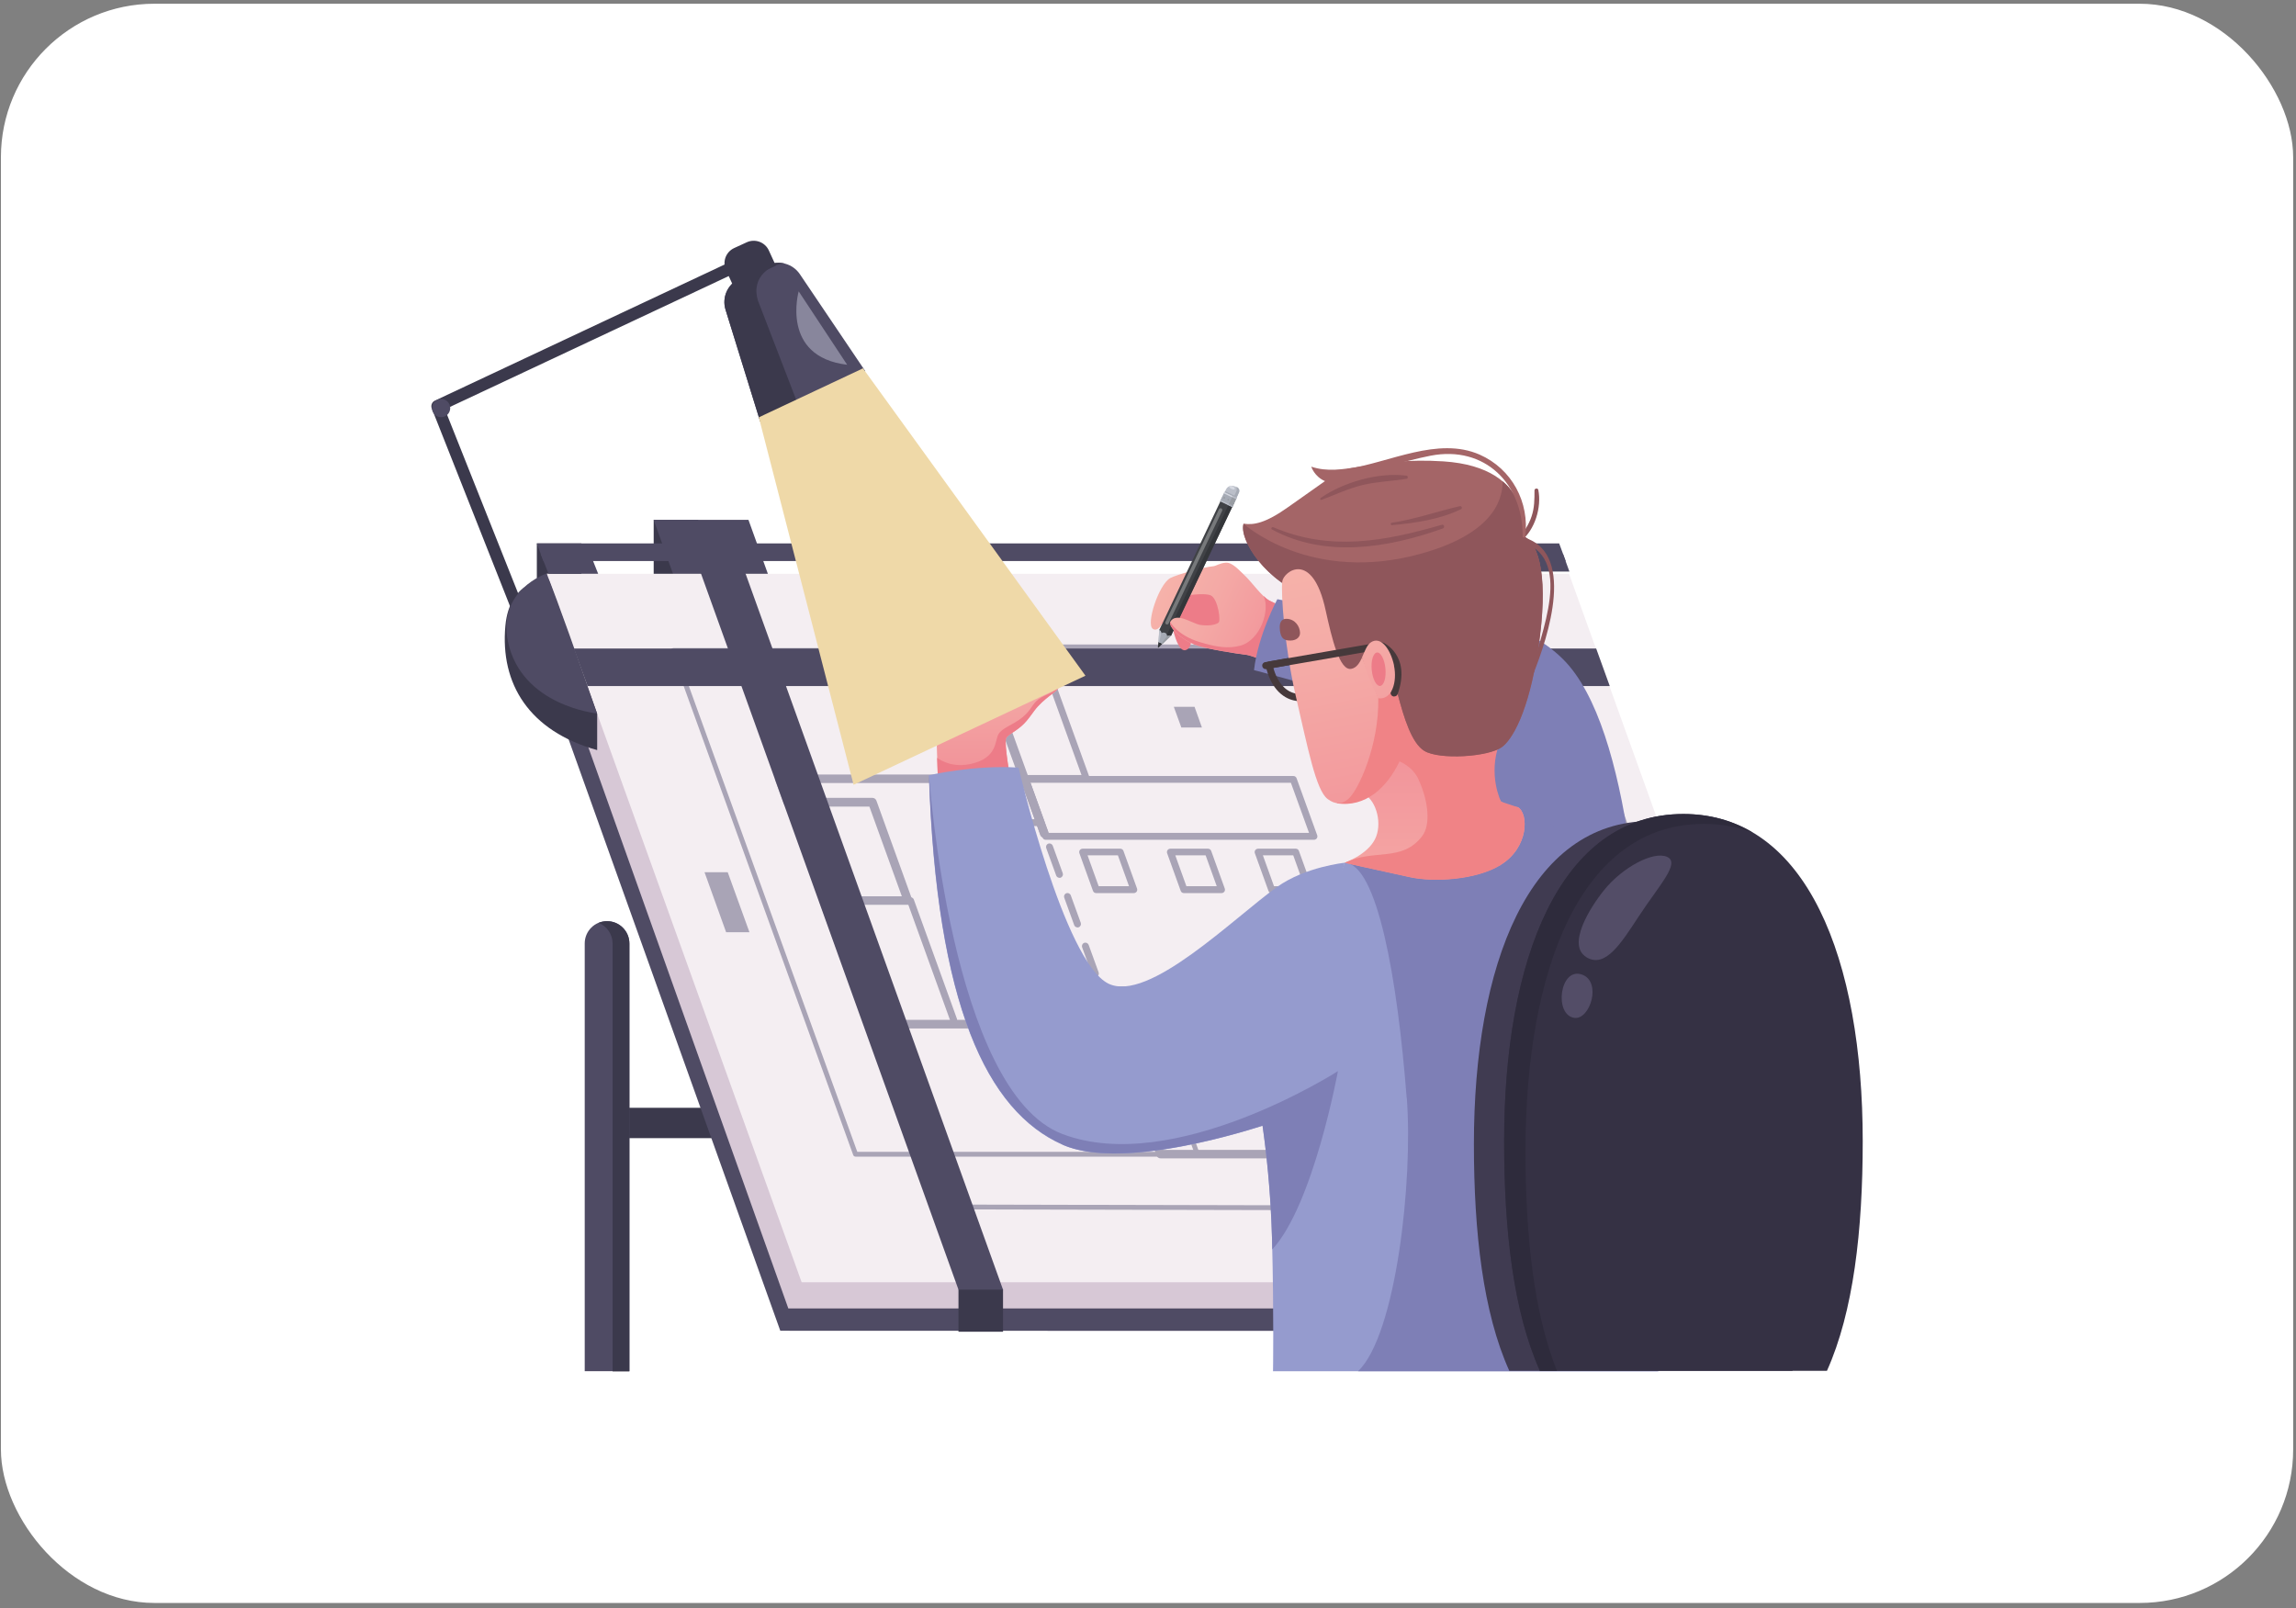 <svg width="344" height="241" viewBox="0 0 344 241" fill="none" xmlns="http://www.w3.org/2000/svg">
<rect x="0" y="0" width="344" height="241" fill="#808080" stroke="none"/>
<rect x="0.138" y="0.559" width="343.438" height="239.623" rx="23" fill="white"/>
<path d="M158.986 170.536V165.988H91.561V170.536H158.986Z" fill="#3B394C"/>
<path d="M80.432 90.502L81.985 94.699H89.417L87.865 90.502H80.432Z" fill="#3B394C"/>
<path d="M104.614 77.894H97.94V87.582H104.614V77.894Z" fill="#3B394C"/>
<path d="M87.106 81.425H80.432V90.54H87.106V81.425Z" fill="#3B394C"/>
<path d="M273.315 199.433V195.18L235.138 97.029L81.985 92.777V101.817L116.908 199.396L273.315 199.433Z" fill="#4F4B64"/>
<path d="M273.315 196.049V191.797L235.138 89.892L81.929 85.973L81.985 94.681L118.11 196.049H273.315Z" fill="#D7C8D6"/>
<path d="M115.744 87.914L112.139 77.894H97.94L101.527 87.914H115.744Z" fill="#4F4B64"/>
<path d="M273.259 192.13L235.082 85.973H81.929L120.107 192.13H273.259Z" fill="#F4EEF2"/>
<path d="M94.28 205.459H87.606V141.362C87.606 139.514 89.103 138.016 90.952 138.016C92.8 138.016 94.298 139.514 94.298 141.362V205.459H94.28Z" fill="#4F4B64"/>
<path d="M166.844 154.1H130.091C129.813 154.1 129.573 153.934 129.48 153.675L122.788 135.169C122.714 134.966 122.751 134.762 122.862 134.577C122.973 134.411 123.176 134.3 123.379 134.3H135.119L130.257 120.859H118.037C117.759 120.859 117.519 120.693 117.426 120.434L116.151 116.922C116.077 116.718 116.114 116.515 116.225 116.33C116.336 116.145 116.539 116.053 116.742 116.053H153.496C153.773 116.053 154.014 116.219 154.106 116.478L157.064 124.668C157.175 125.001 157.009 125.37 156.676 125.481C156.343 125.592 155.973 125.426 155.863 125.093L153.052 117.328H117.667L118.48 119.547H130.701C130.978 119.547 131.218 119.713 131.311 119.972L136.635 134.707C136.709 134.91 136.672 135.114 136.561 135.298C136.45 135.465 136.247 135.576 136.044 135.576H124.304L130.534 152.806H165.92L164.311 148.369C164.2 148.036 164.367 147.667 164.7 147.556C165.032 147.445 165.402 147.611 165.513 147.944L167.436 153.25C167.51 153.453 167.473 153.657 167.362 153.842C167.251 154.008 167.048 154.119 166.844 154.119V154.1Z" fill="#A9A4B6"/>
<path d="M228.944 173.568H173.888C173.61 173.568 173.37 173.402 173.278 173.143L164.311 148.369C164.2 148.036 164.367 147.667 164.699 147.556C165.032 147.445 165.402 147.611 165.513 147.944L174.313 172.292H228.001L220.847 152.511C220.773 152.307 220.81 152.104 220.921 151.919C221.032 151.753 221.235 151.642 221.438 151.642H252.701L241.516 120.712H230.442C230.164 120.712 229.924 120.545 229.832 120.286L221.716 97.861H147.376L157.064 124.668C157.175 125.001 157.008 125.37 156.676 125.481C156.343 125.592 155.973 125.426 155.862 125.093L145.86 97.435C145.786 97.232 145.823 97.029 145.934 96.844C146.045 96.677 146.248 96.567 146.452 96.567H222.141C222.418 96.567 222.658 96.733 222.751 96.992L230.867 119.417H241.941C242.219 119.417 242.459 119.584 242.551 119.843L254.199 152.048C254.273 152.252 254.236 152.455 254.125 152.64C254.014 152.806 253.81 152.917 253.607 152.917H222.344L229.499 172.699C229.573 172.903 229.536 173.106 229.425 173.291C229.314 173.476 229.111 173.568 228.907 173.568H228.944Z" fill="#A9A4B6"/>
<path d="M213.766 131.601C213.507 131.601 213.267 131.434 213.156 131.176L201.065 97.731C200.954 97.398 201.12 97.029 201.453 96.918C201.786 96.807 202.156 96.973 202.267 97.306L214.358 130.75C214.469 131.083 214.302 131.453 213.969 131.564C213.895 131.582 213.822 131.601 213.748 131.601H213.766Z" fill="#A9A4B6"/>
<path d="M221.476 152.936C221.217 152.936 220.977 152.769 220.866 152.511L217.889 144.246C217.778 143.914 217.945 143.544 218.277 143.433C218.61 143.322 218.98 143.488 219.091 143.821L222.067 152.085C222.178 152.418 222.012 152.788 221.679 152.899C221.605 152.917 221.531 152.936 221.457 152.936H221.476Z" fill="#A9A4B6"/>
<path d="M238.743 143.581C238.484 143.581 238.244 143.415 238.133 143.156L229.887 120.379C229.776 120.046 229.943 119.676 230.275 119.565C230.608 119.454 230.978 119.621 231.089 119.954L239.335 142.731C239.445 143.063 239.279 143.433 238.946 143.544C238.872 143.562 238.798 143.581 238.724 143.581H238.743Z" fill="#A9A4B6"/>
<path d="M230.498 120.804H223.898C223.546 120.804 223.25 120.508 223.25 120.157C223.25 119.806 223.546 119.51 223.898 119.51H230.498C230.849 119.51 231.145 119.806 231.145 120.157C231.145 120.508 230.849 120.804 230.498 120.804Z" fill="#A9A4B6"/>
<path d="M215.91 120.804H210.124C209.772 120.804 209.477 120.508 209.477 120.157C209.477 119.806 209.772 119.51 210.124 119.51H215.91C216.262 119.51 216.557 119.806 216.557 120.157C216.557 120.508 216.262 120.804 215.91 120.804Z" fill="#A9A4B6"/>
<path d="M243.291 124.446H232.013C231.736 124.446 231.496 124.224 231.496 123.928C231.496 123.633 231.717 123.411 232.013 123.411H243.291C243.568 123.411 243.808 123.633 243.808 123.928C243.808 124.224 243.587 124.446 243.291 124.446Z" fill="#A9A4B6"/>
<path d="M244.586 128.033H233.308C233.031 128.033 232.791 127.811 232.791 127.515C232.791 127.219 233.012 126.997 233.308 126.997H244.586C244.863 126.997 245.103 127.219 245.103 127.515C245.103 127.811 244.882 128.033 244.586 128.033Z" fill="#A9A4B6"/>
<path d="M245.879 131.619H234.602C234.324 131.619 234.084 131.398 234.084 131.102C234.084 130.806 234.306 130.584 234.602 130.584H245.879C246.156 130.584 246.397 130.806 246.397 131.102C246.397 131.398 246.175 131.619 245.879 131.619Z" fill="#A9A4B6"/>
<path d="M247.174 135.187H235.896C235.619 135.187 235.378 134.966 235.378 134.67C235.378 134.374 235.6 134.152 235.896 134.152H247.174C247.451 134.152 247.691 134.374 247.691 134.67C247.691 134.966 247.469 135.187 247.174 135.187Z" fill="#A9A4B6"/>
<path d="M248.467 138.774H237.19C236.912 138.774 236.672 138.552 236.672 138.256C236.672 137.961 236.894 137.739 237.19 137.739H248.467C248.744 137.739 248.985 137.961 248.985 138.256C248.985 138.552 248.763 138.774 248.467 138.774Z" fill="#A9A4B6"/>
<path d="M249.762 142.342H238.484C238.207 142.342 237.966 142.12 237.966 141.825C237.966 141.529 238.188 141.307 238.484 141.307H249.762C250.039 141.307 250.279 141.529 250.279 141.825C250.279 142.12 250.057 142.342 249.762 142.342Z" fill="#A9A4B6"/>
<path d="M142.884 153.361C142.68 153.361 142.477 153.232 142.403 153.028L135.932 135.132C135.84 134.873 135.969 134.577 136.247 134.466C136.506 134.374 136.801 134.503 136.912 134.781L143.383 152.677C143.475 152.936 143.346 153.232 143.069 153.342C143.013 153.361 142.958 153.379 142.902 153.379L142.884 153.361Z" fill="#A9A4B6"/>
<path d="M206.444 166.007H191.451C191.229 166.007 191.044 165.877 190.97 165.674L188.862 159.85C188.807 159.702 188.825 159.517 188.918 159.388C189.01 159.259 189.177 159.166 189.343 159.166H204.337C204.558 159.166 204.743 159.295 204.817 159.499L206.925 165.323C206.98 165.47 206.962 165.655 206.869 165.785C206.777 165.914 206.611 166.007 206.444 166.007ZM191.802 164.99H205.705L203.967 160.201H190.064L191.802 164.99Z" fill="#A9A4B6"/>
<path d="M208.867 187.748H199.882L198.625 184.273H207.61L208.867 187.748Z" fill="#A9A4B6"/>
<path d="M109.033 130.695L112.287 139.68H108.792L105.557 130.695H109.033Z" fill="#A9A4B6"/>
<path d="M204.633 155.857H185.923C185.701 155.857 185.517 155.727 185.443 155.524L182.836 148.332C182.78 148.184 182.799 148 182.891 147.87C182.984 147.741 183.15 147.648 183.317 147.648H202.026C202.248 147.648 202.433 147.778 202.507 147.981L205.095 155.173C205.151 155.321 205.132 155.506 205.04 155.635C204.947 155.764 204.781 155.857 204.614 155.857H204.633ZM186.275 154.84H203.893L201.675 148.684H184.056L186.275 154.84Z" fill="#A9A4B6"/>
<path d="M217.186 166.007H209.994C209.772 166.007 209.587 165.877 209.514 165.674L206.648 157.78C206.592 157.632 206.611 157.447 206.703 157.317C206.796 157.188 206.962 157.095 207.129 157.095H214.32C214.542 157.095 214.727 157.225 214.801 157.428L217.667 165.323C217.722 165.47 217.704 165.655 217.611 165.785C217.519 165.914 217.352 166.007 217.186 166.007ZM210.364 164.99H216.465L213.969 158.112H207.868L210.364 164.99Z" fill="#A9A4B6"/>
<path d="M179.397 173.291H173.999C173.851 173.291 173.703 173.198 173.647 173.05L164.681 148.277C164.644 148.166 164.662 148.036 164.718 147.944C164.792 147.852 164.903 147.796 165.014 147.796H170.412C170.56 147.796 170.708 147.889 170.763 148.036L179.73 172.81C179.767 172.921 179.748 173.05 179.693 173.143C179.619 173.235 179.508 173.291 179.397 173.291ZM174.258 172.57H178.879L170.19 148.517H165.568L174.258 172.57Z" fill="#A9A4B6"/>
<path d="M209.883 155.672C207.776 155.672 205.52 154.026 204.762 151.919C204.374 150.828 204.448 149.756 205.003 148.961C205.52 148.221 206.371 147.815 207.425 147.815C209.532 147.815 211.788 149.46 212.546 151.568C212.934 152.658 212.86 153.731 212.305 154.526C211.788 155.265 210.937 155.672 209.883 155.672ZM207.425 148.868C206.722 148.868 206.167 149.127 205.853 149.571C205.502 150.089 205.446 150.791 205.742 151.586C206.352 153.25 208.238 154.655 209.902 154.655C210.604 154.655 211.159 154.396 211.473 153.953C211.825 153.435 211.88 152.732 211.584 151.937C210.974 150.273 209.088 148.868 207.425 148.868Z" fill="#A9A4B6"/>
<path d="M180.525 155.672C178.417 155.672 176.162 154.026 175.404 151.919C175.016 150.828 175.09 149.756 175.644 148.961C176.162 148.221 177.012 147.815 178.066 147.815C180.174 147.815 182.429 149.46 183.187 151.568C183.575 152.658 183.502 153.731 182.947 154.526C182.429 155.265 181.579 155.672 180.525 155.672ZM178.066 148.868C177.364 148.868 176.809 149.127 176.495 149.571C176.143 150.089 176.088 150.791 176.384 151.586C176.994 153.268 178.861 154.655 180.543 154.655C181.246 154.655 181.801 154.396 182.115 153.953C182.466 153.435 182.522 152.732 182.226 151.937C181.634 150.273 179.73 148.868 178.066 148.868Z" fill="#A9A4B6"/>
<path d="M196.868 125.833H156.676C156.454 125.833 156.269 125.703 156.195 125.5L153.107 116.958C153.052 116.811 153.07 116.626 153.163 116.496C153.255 116.367 153.422 116.274 153.588 116.274H193.78C194.002 116.274 194.187 116.404 194.261 116.607L197.349 125.149C197.404 125.296 197.386 125.481 197.293 125.611C197.201 125.74 197.034 125.833 196.868 125.833ZM157.027 124.797H196.128L193.411 117.291H154.309L157.027 124.797Z" fill="#A9A4B6"/>
<path d="M155.973 123.78H149.465C149.243 123.78 149.059 123.651 148.985 123.448L146.637 116.977C146.581 116.829 146.6 116.644 146.692 116.515C146.785 116.385 146.951 116.293 147.117 116.293H153.625C153.847 116.293 154.032 116.422 154.106 116.626L156.454 123.096C156.509 123.244 156.491 123.429 156.398 123.559C156.306 123.688 156.139 123.78 155.973 123.78ZM149.817 122.745H155.233L153.255 117.291H147.838L149.817 122.745Z" fill="#A9A4B6"/>
<path d="M208.071 115.738H203.228C203.006 115.738 202.821 115.609 202.747 115.406L200.991 110.58C200.935 110.432 200.954 110.248 201.046 110.118C201.139 109.989 201.305 109.896 201.471 109.896H206.315C206.537 109.896 206.722 110.026 206.796 110.229L208.534 115.054C208.589 115.202 208.571 115.387 208.478 115.517C208.386 115.646 208.219 115.738 208.053 115.738H208.071ZM203.579 114.703H207.332L205.964 110.895H202.211L203.579 114.703Z" fill="#A9A4B6"/>
<path d="M162.758 117.162H153.255C153.034 117.162 152.849 117.033 152.775 116.829L145.749 97.417C145.694 97.269 145.712 97.084 145.805 96.955C145.897 96.825 146.064 96.733 146.23 96.733H155.733C155.955 96.733 156.14 96.862 156.214 97.066L163.239 116.478C163.294 116.626 163.276 116.811 163.183 116.94C163.091 117.07 162.925 117.162 162.758 117.162ZM153.625 116.127H162.037L155.4 97.75H146.988L153.625 116.127Z" fill="#A9A4B6"/>
<path d="M169.876 133.819H164.237C164.016 133.819 163.831 133.69 163.757 133.487L161.723 127.848C161.668 127.7 161.686 127.515 161.779 127.386C161.871 127.256 162.037 127.164 162.204 127.164H167.843C168.064 127.164 168.249 127.293 168.323 127.497L170.357 133.135C170.412 133.283 170.394 133.468 170.301 133.598C170.209 133.727 170.043 133.819 169.876 133.819ZM164.607 132.784H169.155L167.491 128.162H162.943L164.607 132.784Z" fill="#A9A4B6"/>
<path d="M183.021 133.819H177.382C177.16 133.819 176.975 133.69 176.901 133.487L174.868 127.848C174.812 127.7 174.831 127.515 174.923 127.386C175.016 127.256 175.182 127.164 175.348 127.164H180.987C181.209 127.164 181.394 127.293 181.468 127.497L183.501 133.135C183.557 133.283 183.538 133.468 183.446 133.598C183.354 133.727 183.187 133.819 183.021 133.819ZM177.752 132.784H182.3L180.636 128.162H176.088L177.752 132.784Z" fill="#A9A4B6"/>
<path d="M196.165 133.819H190.526C190.305 133.819 190.12 133.69 190.046 133.487L188.012 127.848C187.957 127.7 187.975 127.515 188.068 127.386C188.16 127.256 188.326 127.164 188.493 127.164H194.132C194.353 127.164 194.538 127.293 194.612 127.497L196.646 133.135C196.701 133.283 196.683 133.468 196.59 133.598C196.498 133.727 196.332 133.819 196.165 133.819ZM190.878 132.784H195.426L193.762 128.162H189.214L190.878 132.784Z" fill="#A9A4B6"/>
<path d="M205.669 109.101H197.552C197.331 109.101 197.146 108.972 197.072 108.768L192.912 97.288C192.857 97.14 192.875 96.955 192.968 96.825C193.06 96.696 193.226 96.603 193.393 96.603H201.509C201.731 96.603 201.916 96.733 201.99 96.936L206.149 108.417C206.205 108.565 206.186 108.75 206.094 108.879C206.001 109.009 205.835 109.101 205.669 109.101ZM197.922 108.084H204.948L201.158 97.62H194.132L197.922 108.084Z" fill="#A9A4B6"/>
<path d="M229.037 117.014H220.921C220.699 117.014 220.514 116.885 220.44 116.681L213.563 97.694C213.507 97.546 213.526 97.362 213.618 97.232C213.711 97.103 213.877 97.01 214.044 97.01H222.16C222.382 97.01 222.566 97.14 222.64 97.343L229.499 116.33C229.555 116.478 229.536 116.663 229.444 116.792C229.352 116.922 229.185 117.014 229.019 117.014H229.037ZM221.291 115.997H228.316L221.827 98.027H214.802L221.291 115.997Z" fill="#A9A4B6"/>
<path d="M211.991 105.459H204.356C204.134 105.459 203.949 105.33 203.875 105.126L201.121 97.491C201.065 97.343 201.084 97.158 201.176 97.029C201.268 96.899 201.435 96.807 201.601 96.807H209.237C209.459 96.807 209.643 96.936 209.717 97.14L212.472 104.775C212.528 104.923 212.509 105.108 212.417 105.237C212.324 105.367 212.158 105.459 211.991 105.459ZM204.726 104.442H211.27L208.885 97.824H202.341L204.726 104.442Z" fill="#A9A4B6"/>
<path d="M218.721 130.713H213.766C213.544 130.713 213.359 130.584 213.285 130.381L209.643 120.323C209.588 120.175 209.606 119.99 209.698 119.861C209.791 119.732 209.957 119.639 210.124 119.639H215.078C215.3 119.639 215.485 119.769 215.559 119.972L219.201 130.011C219.257 130.159 219.238 130.344 219.146 130.473C219.053 130.602 218.887 130.695 218.721 130.695V130.713ZM214.117 129.697H217.981L214.709 120.675H210.845L214.117 129.697Z" fill="#A9A4B6"/>
<path d="M236.284 136.629H232.697C232.475 136.629 232.29 136.5 232.216 136.297L226.448 120.323C226.393 120.175 226.411 119.99 226.504 119.861C226.596 119.732 226.762 119.639 226.929 119.639H230.516C230.737 119.639 230.922 119.769 230.996 119.972L236.764 135.945C236.82 136.093 236.801 136.278 236.709 136.408C236.616 136.537 236.45 136.629 236.284 136.629ZM233.048 135.613H235.544L230.146 120.675H227.65L233.048 135.613Z" fill="#A9A4B6"/>
<path d="M234.453 152.732H221.308C221.087 152.732 220.902 152.603 220.828 152.4L218.591 146.206C218.535 146.058 218.554 145.873 218.646 145.744C218.739 145.615 218.905 145.522 219.071 145.522H232.216C232.438 145.522 232.623 145.652 232.697 145.855L234.934 152.048C234.989 152.196 234.971 152.381 234.878 152.51C234.786 152.64 234.62 152.732 234.453 152.732ZM221.678 151.715H233.732L231.865 146.539H219.811L221.678 151.715Z" fill="#A9A4B6"/>
<path d="M158.728 131.527C158.525 131.527 158.322 131.397 158.248 131.194L156.75 127.071C156.658 126.812 156.787 126.517 157.065 126.406C157.323 126.313 157.619 126.443 157.73 126.72L159.228 130.843C159.32 131.102 159.191 131.397 158.913 131.508C158.858 131.527 158.802 131.545 158.747 131.545L158.728 131.527Z" fill="#A9A4B6"/>
<path d="M161.428 138.959C161.224 138.959 161.021 138.83 160.947 138.626L159.45 134.503C159.357 134.245 159.486 133.949 159.764 133.838C160.023 133.745 160.318 133.875 160.429 134.152L161.927 138.275C162.019 138.534 161.89 138.83 161.613 138.94C161.557 138.959 161.502 138.977 161.446 138.977L161.428 138.959Z" fill="#A9A4B6"/>
<path d="M164.108 146.391C163.905 146.391 163.701 146.262 163.627 146.058L162.13 141.936C162.037 141.677 162.167 141.381 162.444 141.27C162.703 141.178 162.999 141.307 163.11 141.584L164.607 145.707C164.699 145.966 164.57 146.262 164.293 146.373C164.237 146.391 164.182 146.41 164.126 146.41L164.108 146.391Z" fill="#A9A4B6"/>
<path d="M263.905 181.481L139.926 181.203C139.778 181.203 139.63 181.111 139.575 180.963L129.869 154.119C129.795 153.934 129.906 153.712 130.091 153.657C130.276 153.583 130.497 153.694 130.553 153.879L140.167 180.482L263.351 180.76L253.108 152.418C253.034 152.233 253.145 152.011 253.33 151.956C253.515 151.882 253.737 151.993 253.792 152.178L264.219 181C264.256 181.111 264.256 181.24 264.183 181.333C264.109 181.425 263.998 181.499 263.887 181.499L263.905 181.481Z" fill="#A9A4B6"/>
<path d="M173.999 173.309H128.186C128.038 173.309 127.89 173.217 127.835 173.069L100.547 97.583C100.51 97.472 100.529 97.343 100.584 97.251C100.658 97.158 100.769 97.103 100.88 97.103H146.304C146.508 97.103 146.674 97.269 146.674 97.472C146.674 97.676 146.508 97.842 146.304 97.842H101.416L128.445 172.588H173.999C174.202 172.588 174.369 172.755 174.369 172.958C174.369 173.161 174.202 173.328 173.999 173.328V173.309Z" fill="#A9A4B6"/>
<path d="M149.447 137.295H146.341L145.231 134.189H148.319L149.447 137.295Z" fill="#A9A4B6"/>
<path d="M180.081 109.009H176.994L175.866 105.903H178.972L180.081 109.009Z" fill="#A9A4B6"/>
<path d="M233.622 138.016H230.516L229.407 134.91H232.494L233.622 138.016Z" fill="#A9A4B6"/>
<path d="M196.073 153.287H192.986L191.858 150.2H194.964L196.073 153.287Z" fill="#A9A4B6"/>
<path d="M218.536 110.562H215.43L214.321 107.456H217.408L218.536 110.562Z" fill="#A9A4B6"/>
<path d="M150.279 193.165H143.605V199.543H150.279V193.165Z" fill="#3B394C"/>
<path d="M150.278 193.239H143.604L102.95 80.168H109.624L150.278 193.239Z" fill="#4F4B64"/>
<path d="M81.005 82.996L82.188 85.973H89.62L88.437 82.996H81.005Z" fill="#4F4B64"/>
<path d="M226.745 82.996L227.706 85.64H235.138L234.177 82.996H226.745Z" fill="#4F4B64"/>
<path d="M233.604 81.425L234.583 84.069H81.412L80.432 81.425H233.604Z" fill="#4F4B64"/>
<path d="M239.15 97.177L241.183 102.797H88.031L85.978 97.177H239.15Z" fill="#4F4B64"/>
<path d="M90.952 138.035C90.508 138.035 90.083 138.127 89.695 138.275C90.915 138.774 91.784 139.976 91.784 141.381V205.478H94.298V141.381C94.298 139.532 92.801 138.035 90.952 138.035Z" fill="#3B394C"/>
<path d="M175.329 89.005C174.812 89.855 175.792 97.435 177.492 97.435C177.492 97.435 179.138 97.435 178.232 93.682C178.232 93.682 179.138 96.474 180.34 96.474C181.541 96.474 184.388 94.311 183.871 92.887C183.353 91.464 183.353 89.245 183.815 88.728L177.437 87.526L175.329 89.005Z" fill="#ED7C88"/>
<path d="M190.194 90.003C189.048 89.393 187.532 87.193 186.478 86.213C185.757 85.548 184.648 84.235 183.668 84.309C182.688 84.383 182.226 84.808 181.763 84.845C180.395 84.956 176.347 86.084 175.33 86.62C173.629 87.544 171.632 93.553 172.741 94.237C174.165 95.124 175.385 90.059 176.162 89.707C177.382 89.134 180.599 88.783 181.468 89.245C182.448 89.781 183.021 93.091 182.503 93.498L186.848 98.138C187.606 98.286 189.658 99.081 189.658 99.081L193.004 91.224C193.004 91.224 191.34 90.613 190.194 90.003Z" fill="url(#paint0_linear_55_2)"/>
<path d="M175.459 95.235L174.184 95.624L173.685 94.403L183.187 74.4L184.962 75.232L175.459 95.235Z" fill="#404246"/>
<path d="M184.389 74.973L174.646 95.494L175.459 95.235L184.962 75.232L184.389 74.973Z" fill="#34363A"/>
<path d="M185.285 74.632L183.431 73.752L182.797 75.088L184.651 75.968L185.285 74.632Z" fill="#A6ABB5"/>
<path d="M184.988 72.875C185.472 73.105 185.683 73.696 185.453 74.18L185.239 74.631L183.469 73.791L183.683 73.34C183.913 72.856 184.504 72.645 184.988 72.875Z" fill="#BBBFC9"/>
<path d="M173.574 97.047L173.481 97.01L173.555 96.178L174.165 96.456L173.574 97.047Z" fill="#34363A"/>
<path d="M175.441 95.236C175.145 95.162 174.867 95.328 174.867 95.328C174.867 95.328 174.867 94.995 174.59 94.829H174.535C174.22 94.681 173.998 94.903 173.998 94.903C174.017 94.644 173.851 94.496 173.758 94.422H173.703L173.573 96.178L174.202 96.474L175.496 95.236H175.477H175.441Z" fill="#A6ABB5"/>
<path d="M185.35 73.013L184.961 72.828C185.257 72.976 185.387 73.327 185.239 73.623L184.943 74.252L183.556 73.605L183.482 73.771L185.257 74.603L185.645 73.79C185.793 73.494 185.645 73.142 185.368 72.995L185.35 73.013Z" fill="#A6ABB5"/>
<path d="M174.165 96.474L175.459 95.235H175.441C175.145 95.143 174.868 95.309 174.868 95.309L174.036 96.4L174.165 96.456V96.474Z" fill="#989CA2"/>
<path d="M173.741 94.422H173.685L173.556 96.178L173.685 96.234L173.981 94.903C173.999 94.644 173.833 94.496 173.741 94.422Z" fill="#BBBFC9"/>
<path d="M185.29 74.635L183.437 73.755L183.357 73.922L185.211 74.802L185.29 74.635Z" fill="#D6D9E1"/>
<path d="M185.277 74.627L184.675 74.342L184.041 75.678L184.642 75.963L185.277 74.627Z" fill="#989CA2"/>
<path d="M184.681 74.332L184.602 74.5L185.203 74.785L185.283 74.618L184.681 74.332Z" fill="#BBBFC9"/>
<path d="M184.725 75.817L182.872 74.937L182.792 75.104L184.646 75.984L184.725 75.817Z" fill="#BBBFC9"/>
<path d="M184.115 75.521L184.036 75.688L184.637 75.973L184.717 75.806L184.115 75.521Z" fill="#A6ABB5"/>
<path d="M183.557 74.64C183.557 74.64 183.446 74.732 183.372 74.714C183.298 74.677 183.28 74.603 183.298 74.529C183.335 74.455 183.409 74.437 183.483 74.455C183.557 74.492 183.575 74.566 183.557 74.64Z" fill="#989CA2"/>
<path d="M184.167 74.936C184.167 74.936 184.056 75.028 183.982 75.01C183.908 74.973 183.89 74.899 183.908 74.825C183.945 74.751 184.019 74.733 184.093 74.751C184.167 74.788 184.185 74.862 184.167 74.936Z" fill="#989CA2"/>
<path d="M174.738 93.553C174.609 93.498 174.553 93.331 174.609 93.202L182.633 76.304C182.688 76.175 182.854 76.119 182.984 76.175C183.113 76.23 183.169 76.396 183.113 76.526L175.089 93.424C175.034 93.553 174.868 93.609 174.738 93.553Z" fill="#77797B"/>
<path d="M184.999 73.253C184.925 73.401 184.722 73.364 184.5 73.253C184.278 73.142 184.112 73.031 184.186 72.865C184.278 72.699 184.463 72.754 184.685 72.865C184.907 72.976 185.055 73.106 184.999 73.253Z" fill="#D6D9E1"/>
<path d="M186.848 98.138C185.554 97.99 180.617 97.251 178.953 96.585C177.049 95.827 175.163 94.126 175.311 93.202C176.217 91.612 178.602 93.424 179.785 93.627C180.691 93.775 182.392 93.793 182.836 92.998C183.354 92.074 186.848 98.138 186.848 98.138Z" fill="url(#paint1_linear_55_2)"/>
<path d="M174.092 93.257V93.498C174.092 93.498 174.203 93.331 174.258 93.239H174.092V93.257Z" fill="#ED7C88"/>
<path d="M178.953 96.567C180.617 97.232 185.554 97.972 186.848 98.12C187.606 98.267 189.658 99.062 189.658 99.062L193.004 91.205C193.004 91.205 191.34 90.595 190.194 89.985C189.917 89.837 189.602 89.578 189.288 89.282C190.36 91.26 188.9 95.882 185.868 96.733C184.038 97.232 182.281 96.973 179.711 96.197C176.439 95.217 175.311 93.183 175.311 93.183C175.163 94.089 177.049 95.808 178.953 96.567Z" fill="#ED7C88"/>
<path d="M246.545 155.302C245.935 142.841 244.696 109.138 234.14 98.73C222.788 87.526 197.238 91.205 191.377 89.782C191.377 89.782 188.493 95.106 187.883 100.412C187.883 100.412 216.188 107.678 219.867 111.634C221.845 113.76 222.234 129.031 222.234 129.031L246.527 155.302H246.545Z" fill="#7E7FB6"/>
<path d="M201.471 129.271C206.981 128.014 227.391 120.952 227.391 120.952C227.391 120.952 239.945 125.888 244.807 141.825C248.597 154.23 247.229 183.588 248.449 205.46H190.73C190.73 205.46 190.878 197.251 190.582 185.567C190.286 173.864 188.604 165.212 188.604 165.212L201.471 129.253V129.271Z" fill="#959BCE"/>
<path d="M194.927 105.071C193.947 105.071 193.06 104.794 192.283 104.257C190.157 102.797 189.658 99.857 189.64 99.728C189.584 99.432 189.787 99.173 190.065 99.118L198.902 97.528C199.179 97.472 199.438 97.639 199.512 97.916C199.549 98.046 200.344 100.93 199.05 103.019C198.44 104.036 197.46 104.664 196.147 104.941C195.722 105.034 195.315 105.071 194.927 105.071ZM190.786 100.079C191.008 100.911 191.599 102.52 192.875 103.388C193.707 103.962 194.742 104.128 195.925 103.888C196.942 103.684 197.663 103.204 198.125 102.464C198.883 101.207 198.717 99.487 198.569 98.674L190.786 100.079Z" fill="#46393B"/>
<path d="M210.771 164.454C211.732 176.914 209.163 200.061 203.468 205.46H248.431C247.21 183.588 248.338 153.546 244.788 141.067C240.074 124.52 227.373 120.952 227.373 120.952C227.373 120.952 206.962 128.014 201.453 129.271C206.352 129.382 209.384 146.705 210.752 164.472L210.771 164.454Z" fill="#7E7FB6"/>
<path d="M140.536 117.199C140.536 117.199 140.425 113.89 140.314 110.488C140.203 107.086 139.852 104.442 139.852 101.595C139.852 98.748 140.314 95.217 141.793 95.106C143.272 94.995 143.05 96.585 143.05 96.585C143.05 96.585 143.845 94.2 145.435 94.071C147.025 93.96 147.136 95.772 147.136 95.772C147.136 95.772 147.82 94.403 149.41 94.403C151 94.403 151.777 97.14 151.777 97.14H150.446C150.446 97.14 149.669 99.284 149.798 101.207C149.928 103.13 150.538 104.276 151.555 104.424C153.015 104.627 153.052 103.333 155.363 102.353C157.656 101.392 158.747 102.187 158.71 102.686C158.636 103.629 157.194 104.017 155.493 105.866C154.772 106.642 154.088 107.918 153.015 108.824C151.943 109.73 150.871 110.173 150.741 110.654C150.464 111.597 151.37 116.607 151.37 116.607L140.555 117.18L140.536 117.199Z" fill="url(#paint2_linear_55_2)"/>
<path d="M158.691 102.704C158.173 103.795 156.547 104.036 155.567 104.794C154.587 105.552 154.587 106.31 153.219 107.456C151.851 108.602 150.113 109.046 149.577 110.044C149.041 111.024 149.429 113.538 145.546 114.444C142.866 115.073 141.091 114.037 140.407 113.557C140.481 115.627 140.536 117.18 140.536 117.18L151.351 116.607C151.351 116.607 150.446 111.597 150.723 110.654C150.871 110.192 151.925 109.748 152.997 108.824C154.069 107.918 154.753 106.642 155.474 105.866C157.194 103.999 158.617 103.61 158.691 102.686V102.704Z" fill="#ED7C88"/>
<path d="M205.261 105.071C205.261 105.071 203.949 114.296 204.429 119.011C206.315 120.101 207.11 123.559 206.019 125.722C204.817 128.125 201.471 129.253 201.471 129.253C201.471 129.253 204.429 129.937 211.27 131.416C214.782 132.174 221.087 131.86 224.821 129.586C229.073 126.997 229.055 121.839 227.391 120.933C226.134 120.933 224.895 120.101 224.895 120.101C224.895 120.101 222.251 116.848 224.304 111.948L207.868 96.751L205.261 105.071Z" fill="url(#paint3_linear_55_2)"/>
<path d="M224.822 129.604C229.074 127.016 229.056 121.858 227.392 120.952C226.578 120.693 224.896 120.12 224.896 120.12C224.896 120.12 222.881 116.127 224.655 111.357L207.887 96.788L200.289 120.36C204.559 121.044 207.832 117.994 209.68 114.093C209.68 114.093 211.622 114.795 212.527 116.774C214.043 120.12 214.376 123.596 213.064 125.296C210.032 129.253 205.779 127.127 201.49 129.29C201.49 129.29 204.448 129.974 211.289 131.453C214.801 132.211 221.106 131.897 224.84 129.623L224.822 129.604Z" fill="#F08386"/>
<path d="M228.113 80.279L194.391 87.674C199.069 89.726 199.642 100.985 201.879 101.355C204.116 101.725 207.092 98.693 207.092 98.693C208.738 97.066 209.607 110.229 213.397 112.503C215.671 113.871 222.973 113.409 225.007 111.93C226.467 110.876 229 106.92 230.479 97.01C231.958 87.101 230.812 81.296 228.094 80.26L228.113 80.279Z" fill="#A46567"/>
<path d="M216.28 69.131C205.538 68.428 201.249 71.516 196.461 69.926C196.461 69.926 196.923 71.405 198.513 72.089C198.513 72.089 197.034 73.124 193.041 75.953C189.565 78.43 187.809 78.689 186.33 78.467C185.424 81.425 192.024 90.761 201.933 90.318L228.13 80.297C228.13 80.297 230.072 70.055 216.28 69.131Z" fill="#A46567"/>
<path d="M196.406 89.541C199.346 93.904 200.03 101.077 201.897 101.373C204.134 101.743 207.111 98.711 207.111 98.711C208.756 97.084 209.625 110.247 213.415 112.521C215.689 113.889 222.992 113.427 225.025 111.948C226.486 110.894 229.019 106.938 230.498 97.029C231.977 87.119 230.83 81.314 228.113 80.279C228.113 80.279 229.019 75.435 225.136 72.126C225.136 75.379 223.158 80.075 213.045 82.922C196.332 87.637 186.312 78.467 186.312 78.467C185.591 80.833 189.658 87.286 196.406 89.541Z" fill="#8F565B"/>
<path d="M204.079 98.508C203.709 99.303 203.284 100.042 202.489 100.209C200.714 100.615 199.549 95.698 198.606 91.408C196.628 82.312 192.302 85.64 192.117 87.119C191.895 88.931 192.468 97.029 194.132 104.257C195.962 112.152 197.164 118.401 198.902 119.713C200.067 120.582 201.028 120.527 201.971 119.75C203.561 118.437 206.648 111.542 206.5 104.627L204.079 98.508Z" fill="url(#paint4_linear_55_2)"/>
<path d="M139.168 116.164C139.168 116.164 146.008 114.574 152.609 115.017C152.609 115.017 159.394 144.062 166.049 147.371C172.039 150.348 184.925 137.462 191.34 132.895C195.593 129.863 201.472 129.271 201.472 129.271L190.878 168.114C190.878 168.114 169.007 175.861 159.209 171.534C147.839 166.506 140.296 150.569 139.168 116.182V116.164Z" fill="#959BCE"/>
<path d="M159.208 171.516C167.343 175.103 183.816 170.37 189.158 168.669C189.676 172.256 190.379 178.32 190.582 185.567C190.582 186.121 190.619 186.676 190.619 187.212C196.812 180.501 200.455 160.497 200.455 160.497C200.455 160.497 175.847 176.286 159.153 169.908C142.44 163.529 139.186 116.145 139.186 116.145C140.332 150.551 147.857 166.469 159.227 171.498L159.208 171.516Z" fill="#7E7FB6"/>
<path d="M191.747 94.348C191.876 95.272 192.061 95.827 192.93 95.956C194.039 96.104 194.816 95.587 194.779 94.792C194.742 93.886 194.076 92.776 192.782 92.721C191.932 92.684 191.636 93.387 191.765 94.367L191.747 94.348Z" fill="#8F565B"/>
<path d="M227.853 81.074C229.98 79.41 230.996 75.99 230.479 73.401C230.405 73.087 229.906 73.161 229.906 73.475C229.906 74.825 229.906 76.101 229.462 77.395C229.037 78.689 228.26 79.706 227.521 80.834C227.373 81.037 227.669 81.222 227.835 81.074H227.853Z" fill="#8F565B"/>
<path d="M228.519 80.445C229.185 75.269 226.541 70.258 221.679 68.114C215.43 65.378 208.183 69.297 201.934 70.24C201.583 70.295 201.656 70.905 202.026 70.868C206.297 70.554 210.179 69.094 214.339 68.28C222.474 66.709 228.223 72.495 228.131 80.445C228.131 80.704 228.501 80.686 228.519 80.445Z" fill="#A46567"/>
<path d="M229.776 100.856C231.81 95.753 236.487 82.146 227.65 80.371C227.225 80.279 227.021 80.926 227.465 81.037C236.265 83.218 230.571 95.346 229.48 100.763C229.443 100.967 229.702 101.022 229.776 100.837V100.856Z" fill="#8F565B"/>
<path d="M190.582 79.336C198.568 83.662 207.96 82.109 216.169 79.188C216.52 79.059 216.372 78.522 216.021 78.633C207.424 81.111 199.326 82.645 190.785 79.003C190.563 78.911 190.36 79.207 190.582 79.336Z" fill="#8F565B"/>
<path d="M208.534 78.689C212.009 78.374 215.744 77.838 218.905 76.285C219.164 76.156 218.979 75.786 218.72 75.842C215.282 76.637 212.009 77.801 208.497 78.338C208.293 78.374 208.349 78.707 208.552 78.689H208.534Z" fill="#8F565B"/>
<path d="M197.996 74.899C200.067 74.122 202.045 73.179 204.208 72.662C206.371 72.144 208.571 72.107 210.753 71.737C210.975 71.7 210.975 71.312 210.753 71.275C206.611 70.721 201.25 72.237 197.867 74.621C197.737 74.714 197.811 74.973 197.978 74.899H197.996Z" fill="#8F565B"/>
<path d="M208.886 104.368C208.886 104.368 208.775 104.368 208.701 104.331C208.423 104.239 208.275 103.925 208.386 103.647C210.124 98.803 206.944 97.343 206.815 97.269C206.538 97.158 206.427 96.844 206.538 96.567C206.649 96.289 206.963 96.178 207.24 96.289C207.277 96.289 211.474 98.175 209.403 103.999C209.329 104.22 209.126 104.35 208.904 104.35L208.886 104.368Z" fill="#46393B"/>
<path d="M189.64 100.264C189.381 100.264 189.159 100.079 189.122 99.82C189.066 99.525 189.27 99.247 189.566 99.21L205.077 96.529C205.354 96.474 205.65 96.677 205.687 96.973C205.742 97.269 205.539 97.546 205.243 97.583L189.732 100.264C189.732 100.264 189.677 100.264 189.64 100.264Z" fill="#46393B"/>
<path d="M208.867 99.709C208.312 97.158 206.833 95.291 205.41 96.234C204.781 96.64 204.467 97.62 204.06 98.508C204.633 100.467 205.447 102.501 206.482 104.627C208.534 104.923 209.385 102.187 208.848 99.709H208.867Z" fill="url(#paint5_linear_55_2)"/>
<path d="M205.52 100.375C205.65 101.762 206.223 102.834 206.778 102.778C207.351 102.723 207.702 101.558 207.573 100.172C207.443 98.785 206.87 97.713 206.315 97.768C205.742 97.824 205.391 98.988 205.52 100.375Z" fill="#ED7C88"/>
<path d="M268.545 205.404C272.483 196.659 273.851 184.661 273.851 171.424C273.851 144.69 265.679 123.023 247.34 123.023C229 123.023 220.828 144.69 220.828 171.424C220.828 184.661 222.196 196.678 226.134 205.404H268.564H268.545Z" fill="#403B51"/>
<path d="M273.722 205.404C277.697 196.548 279.084 184.402 279.084 170.98C279.084 143.914 270.801 121.969 252.221 121.969C233.641 121.969 225.358 143.914 225.358 170.98C225.358 184.402 226.745 196.548 230.72 205.404H273.685H273.722Z" fill="#353144"/>
<path d="M237.689 143.415C234.712 141.621 238.188 136.038 240.314 133.394C243.05 129.974 247.709 127.478 249.761 128.384C251.813 129.29 248.615 132.599 245.546 137.277C242.884 141.325 240.536 145.134 237.689 143.433V143.415Z" fill="#534D67"/>
<path d="M237.005 146.021C240.037 147.075 238.244 152.862 235.859 152.51C232.79 152.048 233.696 144.875 237.005 146.021Z" fill="#534D67"/>
<path d="M228.557 172.459C228.557 145.393 236.802 123.448 255.29 123.448C257.971 123.448 260.43 123.928 262.685 124.797C259.653 122.967 256.159 121.969 252.221 121.969C233.641 121.969 225.358 143.914 225.358 170.98C225.358 184.402 226.745 196.548 230.72 205.404H233.271C229.795 196.696 228.557 185.141 228.557 172.459Z" fill="#2E2B3C"/>
<path d="M80.284 99.007C79.877 99.007 79.508 98.73 79.378 98.323L64.662 61.125C64.551 60.7 64.736 60.257 65.106 60.053L111.695 38.164C112.194 38.034 112.712 38.349 112.823 38.848C112.952 39.347 112.638 39.864 112.139 39.975L66.659 61.329L81.172 97.805C81.32 98.304 81.024 98.822 80.525 98.97C80.432 98.988 80.358 99.007 80.266 99.007H80.284Z" fill="#3B394C"/>
<path d="M110.715 41.806L114.986 39.754C116.705 38.94 118.757 39.495 119.829 41.066L129.646 55.616L113.895 63.159L108.7 46.391C108.145 44.579 108.996 42.619 110.715 41.806Z" fill="#4F4B64"/>
<path d="M110.715 41.806L114.986 39.754C115.818 39.347 116.742 39.291 117.574 39.495C115.651 39.513 112.434 41.38 113.562 45.041L119.497 60.441L113.895 63.159L108.7 46.391C108.145 44.579 108.996 42.619 110.715 41.806Z" fill="#3B394C"/>
<path d="M66.086 62.512C66.841 62.512 67.454 61.9 67.454 61.144C67.454 60.388 66.841 59.776 66.086 59.776C65.33 59.776 64.718 60.388 64.718 61.144C64.718 61.9 65.33 62.512 66.086 62.512Z" fill="#4F4B64"/>
<path d="M126.928 54.655L119.663 43.654C119.663 43.654 116.89 53.453 126.928 54.655Z" fill="#88869C"/>
<path d="M116.225 39.824L109.822 42.76L108.775 40.474C108.204 39.23 108.743 37.743 110.003 37.165L111.885 36.302C113.129 35.732 114.616 36.27 115.194 37.531L116.242 39.816L116.225 39.824Z" fill="#3B394C"/>
<path d="M82.207 86.823L89.472 106.957V112.392C79.267 109.545 74.923 102.446 75.718 93.775C76.383 86.565 82.207 86.842 82.207 86.842V86.823Z" fill="#3B394C"/>
<path d="M81.893 85.918C83.723 90.484 86.515 98.452 89.454 106.901C89.454 106.901 78.14 105.792 76.106 96.141C74.461 88.395 81.893 85.936 81.893 85.936V85.918Z" fill="#4F4B64"/>
<g style="mix-blend-mode:screen">
<path d="M127.89 117.587L162.629 101.244L129.295 55.191L113.691 62.531L127.89 117.587Z" fill="#EFD9A8"/>
</g>
<defs>
<linearGradient id="paint0_linear_55_2" x1="174.424" y1="87.452" x2="193.577" y2="96.252" gradientUnits="userSpaceOnUse">
<stop stop-color="#F6B2AA"/>
<stop offset="0.34" stop-color="#F4AAA6"/>
<stop offset="0.85" stop-color="#F2969B"/>
<stop offset="1" stop-color="#F18F98"/>
</linearGradient>
<linearGradient id="paint1_linear_55_2" x1="172.501" y1="90.835" x2="192.191" y2="99.876" gradientUnits="userSpaceOnUse">
<stop stop-color="#F6B2AA"/>
<stop offset="0.34" stop-color="#F4AAA6"/>
<stop offset="0.85" stop-color="#F2969B"/>
<stop offset="1" stop-color="#F18F98"/>
</linearGradient>
<linearGradient id="paint2_linear_55_2" x1="149.262" y1="93.608" x2="149.262" y2="117.328" gradientUnits="userSpaceOnUse">
<stop stop-color="#F6B2AA"/>
<stop offset="0.34" stop-color="#F4AAA6"/>
<stop offset="0.85" stop-color="#F2969B"/>
<stop offset="1" stop-color="#F18F98"/>
</linearGradient>
<linearGradient id="paint3_linear_55_2" x1="214.949" y1="143.193" x2="214.949" y2="108.362" gradientUnits="userSpaceOnUse">
<stop stop-color="#F6B2AA"/>
<stop offset="1" stop-color="#F18F98"/>
</linearGradient>
<linearGradient id="paint4_linear_55_2" x1="196.314" y1="83.939" x2="205.428" y2="130.769" gradientUnits="userSpaceOnUse">
<stop stop-color="#F6B2AA"/>
<stop offset="0.34" stop-color="#F4AAA6"/>
<stop offset="0.85" stop-color="#F2969B"/>
<stop offset="1" stop-color="#F18F98"/>
</linearGradient>
<linearGradient id="paint5_linear_55_2" x1="199.829" y1="79.931" x2="215.464" y2="124.985" gradientUnits="userSpaceOnUse">
<stop stop-color="#F6B2AA"/>
<stop offset="0.34" stop-color="#F4AAA6"/>
<stop offset="0.85" stop-color="#F2969B"/>
<stop offset="1" stop-color="#F18F98"/>
</linearGradient>
</defs>
</svg>
